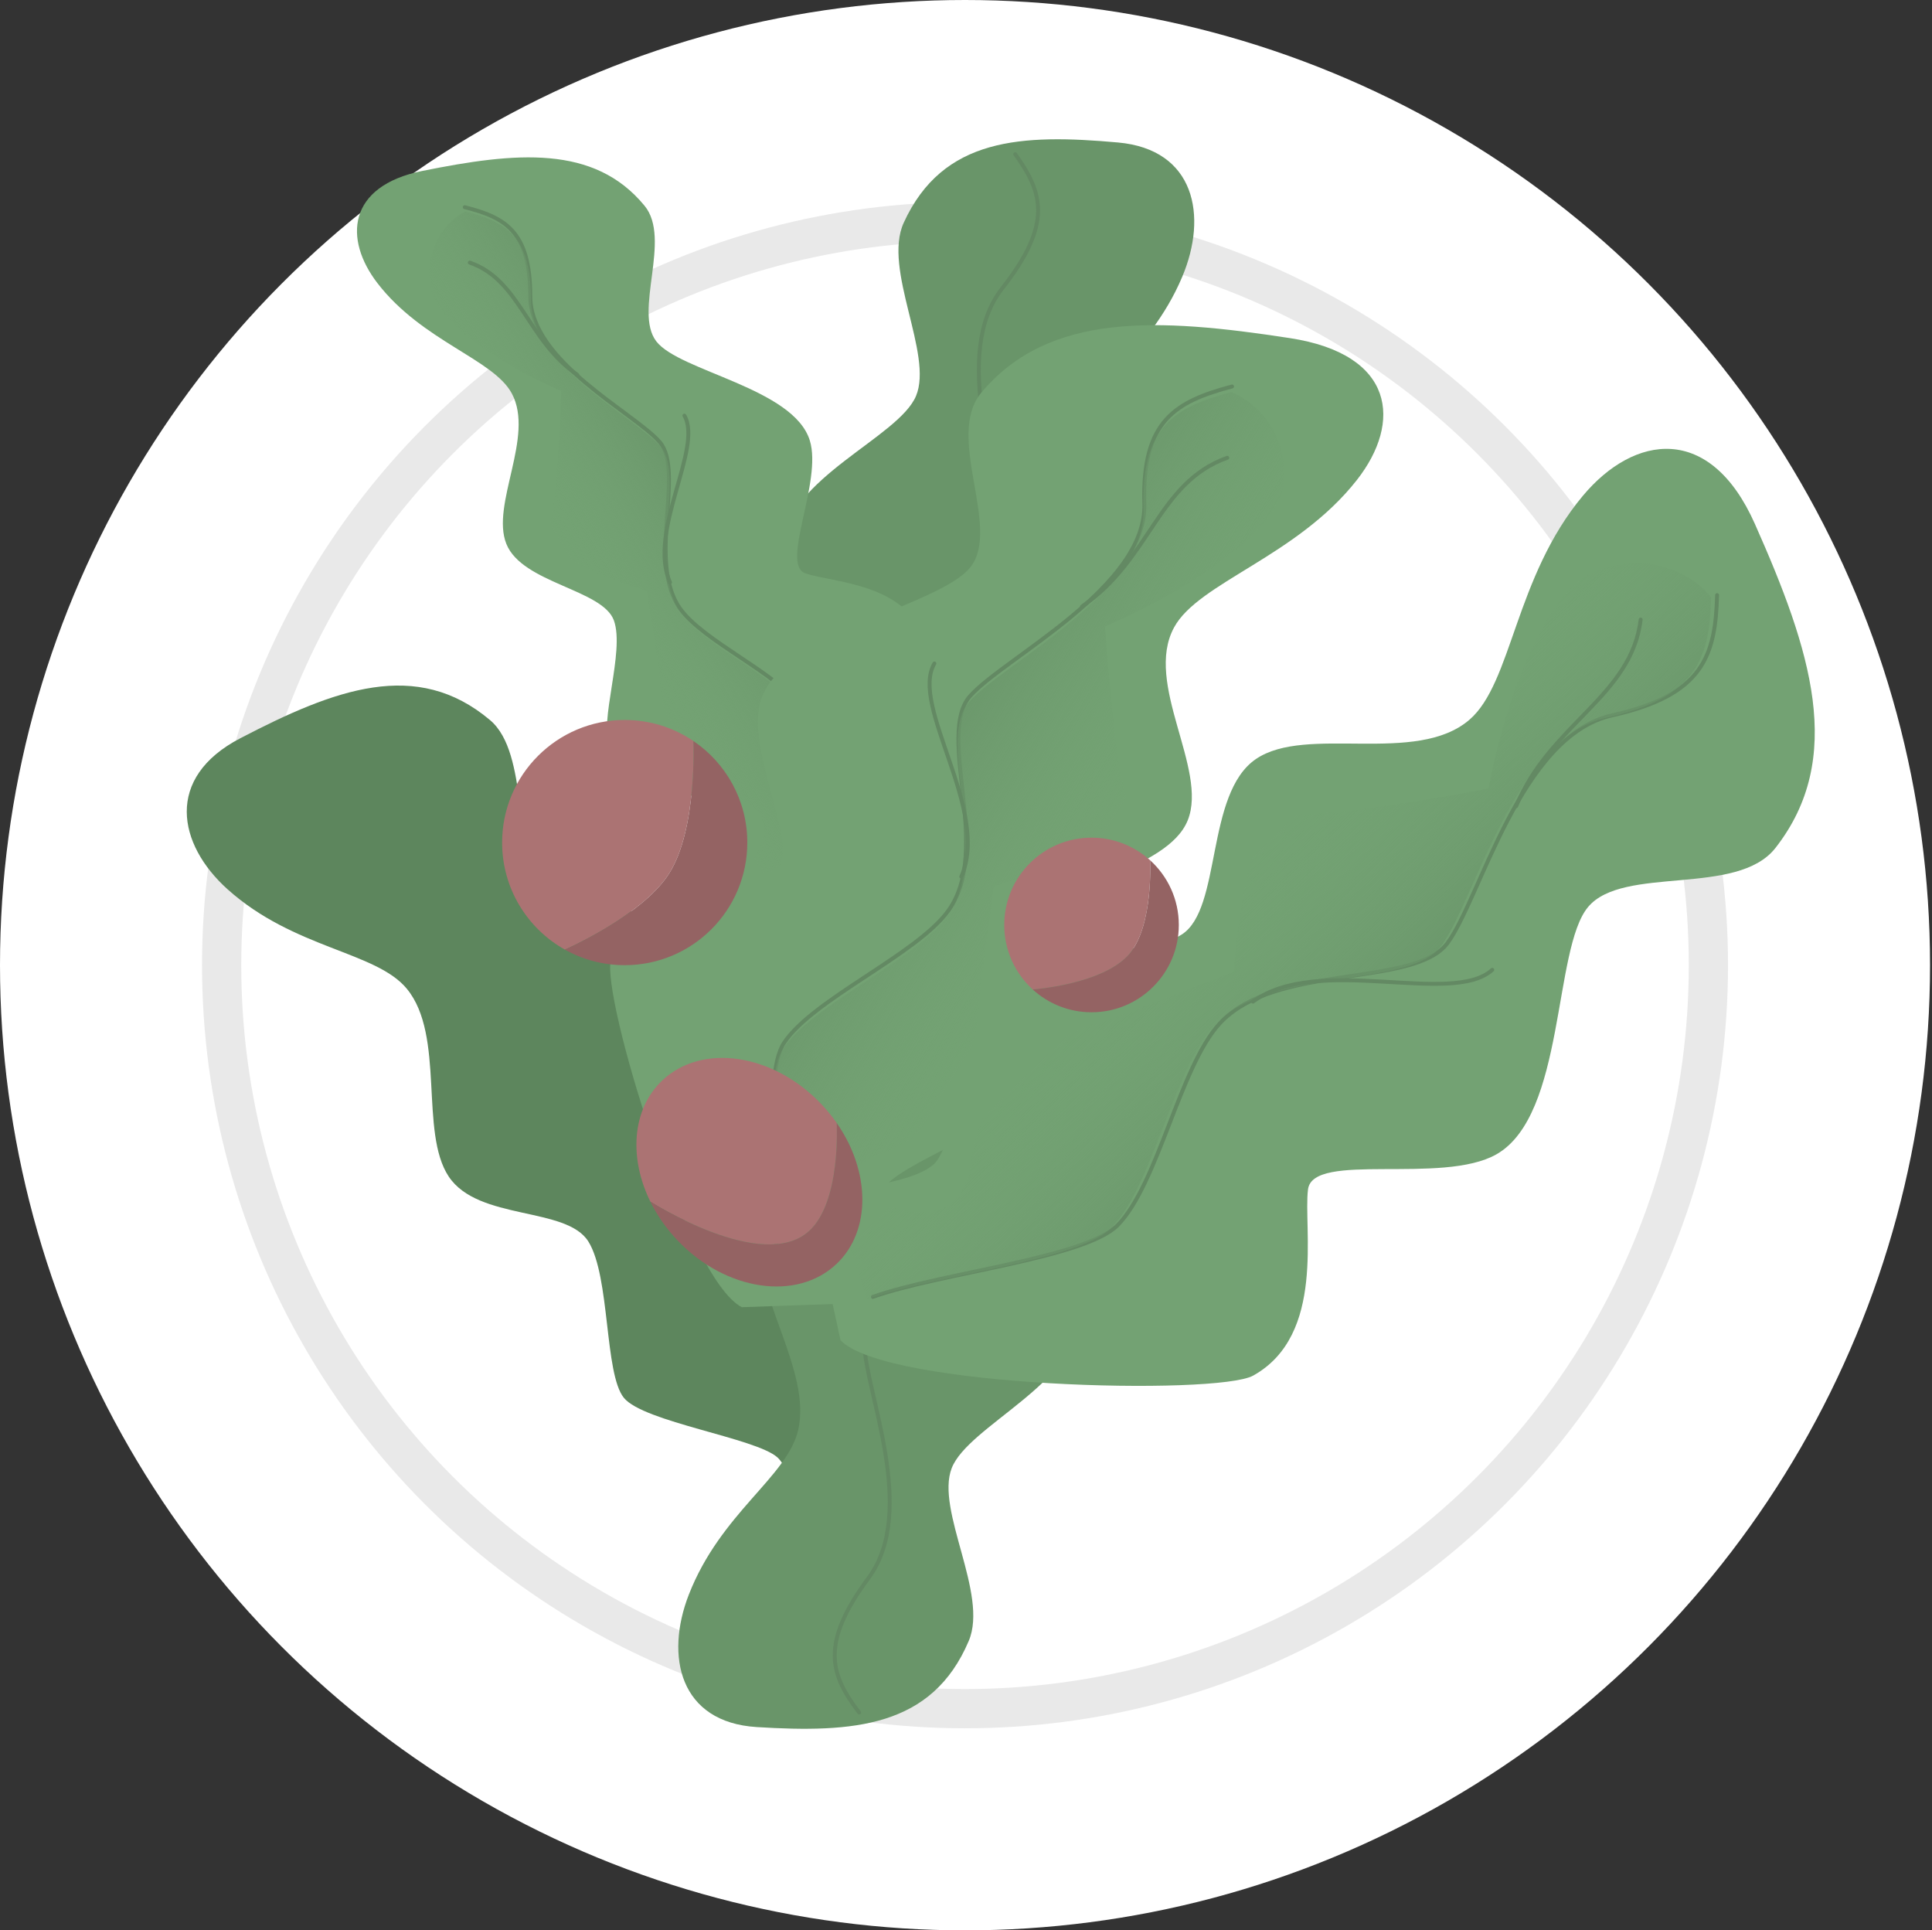 <svg width="985" height="984" viewBox="0 0 985 984" fill="none" xmlns="http://www.w3.org/2000/svg">
<rect x="0" y="0" width="985" height="984" fill="#333333" stroke="none"/>
<circle cx="492" cy="492" r="492" fill="white"/>
<circle cx="492" cy="492" r="379" fill="white" stroke="#E9E9E9" stroke-width="20"/>
<path d="M396.345 742.9C405.186 750.845 410.271 784.346 411.709 800.103L469.277 785.596C486.853 765.417 480.917 616.879 472.109 600.851C454.136 568.14 412.284 578.496 397.132 576.3C381.98 574.105 391.837 516.154 378.223 491.929C360.853 461.021 295.652 466.655 278.171 450.946C260.689 435.237 270.199 384.227 249.839 367.07C212.428 335.544 170.782 351.202 122.497 376.333C83.869 396.438 90.529 430.441 116.056 453.342C150.004 483.796 191.769 484.948 207.458 504.072C227.07 527.976 213.737 577.092 228.771 599.738C243.805 622.384 288.815 614.866 299.996 632.907C311.177 650.949 308.071 700.12 318.051 712.514C328.03 724.908 385.293 732.968 396.345 742.9Z" fill="#5D865D"/>
<path d="M472.576 516.756C468.047 527.512 475.737 560.354 480.148 575.431L427.089 584.428C405.286 572.663 357.372 433.499 358.996 415.31C362.311 378.189 400.816 371.472 412.642 363.563C424.467 355.654 395.646 306.089 398.353 278.48C401.807 243.254 458.059 223.116 467.014 201.851C475.969 180.586 449.906 137.281 460.74 113.564C480.648 69.984 520.869 68.232 569.985 72.63C609.28 76.148 615.838 110.065 602.746 141.081C585.336 182.328 550.998 199.615 544.749 223.329C536.938 252.973 565.508 293.048 561.058 319.754C556.607 346.459 516.484 357.017 513.601 377.984C510.718 398.951 530.798 443.049 526.905 458.343C523.012 473.64 478.238 503.313 472.576 516.756Z" fill="#699569"/>
<path d="M400.078 546.371C417.085 519.088 462.795 471.766 465.818 451.931C469.597 427.139 448.886 384.334 451.918 358.956C456.136 323.646 509.291 290.534 509.817 266.808C510.342 243.083 484.556 180.608 510.95 147.011C537.066 113.767 531.417 97.902 517.594 78.607" stroke="#638963" stroke-width="2" stroke-linecap="round"/>
<path d="M471.048 433.752C475.282 422.876 466.697 390.257 461.876 375.305L514.669 364.862C536.785 376.026 588.485 513.829 587.358 532.056C585.059 569.254 546.752 577.02 535.147 585.25C523.542 593.479 553.707 642.238 551.755 669.911C549.265 705.217 493.585 726.885 485.214 748.387C476.844 769.889 504.081 812.465 493.898 836.47C475.189 880.578 435.031 883.428 385.814 880.374C346.437 877.931 338.955 844.206 351.193 812.843C367.47 771.136 401.322 752.918 406.921 729.041C413.919 699.196 384.265 659.916 387.984 633.099C391.702 606.281 431.522 594.631 433.831 573.593C436.14 552.556 414.863 509.023 418.336 493.628C421.81 478.23 465.756 447.345 471.048 433.752Z" fill="#699569"/>
<path d="M542.71 402.167C526.455 429.904 482.055 478.457 479.575 498.368C476.476 523.254 498.349 565.477 496.011 590.929C492.76 626.34 440.529 660.893 440.652 684.624C440.776 708.355 468.259 770.102 442.794 804.407C417.595 838.353 423.676 854.058 438.021 872.968" stroke="#638963" stroke-width="2" stroke-linecap="round"/>
<path d="M372.573 418.434C378.522 426.18 375.472 452.579 373.203 464.813L426.754 465C446.624 453.111 474.661 339.288 470.55 325.418C462.161 297.112 423.273 296.832 410.524 292.22C397.774 287.609 419.35 245.568 412.871 224.546C404.607 197.725 346.372 189.322 334.61 174.008C322.847 158.693 342.567 121.85 328.613 104.878C302.974 73.692 263.081 77.472 215.267 87.147C177.015 94.888 175.23 121.975 192.414 144.308C215.267 174.008 251.505 183.002 260.937 200.557C272.727 222.502 250.091 257.166 258.162 277.266C266.234 297.367 307.247 300.413 312.982 316.272C318.717 332.131 305.005 368.825 310.953 380.164C316.902 391.507 365.137 408.754 372.573 418.434Z" fill="#73A273"/>
<path d="M414.273 450.528C411.132 425.502 417.185 374.261 408.277 360.582C397.141 343.487 358.593 327.133 346.6 310.037C329.915 286.251 349.17 240.164 336.321 225.298C323.472 210.431 270.361 184.414 270.362 150.964C270.362 117.866 257.512 110.825 236.954 105.621" stroke="#638963" stroke-width="2" stroke-linecap="round"/>
<path style="mix-blend-mode:luminosity" d="M408.636 362.813C417.545 376.492 411.492 427.73 414.633 452.755L367.519 457.217C382.367 444.579 404.525 416.63 374.372 405.927C344.219 395.221 336.681 361.821 336.681 346.46L329.828 301.117C311.268 295.666 275.176 282.088 279.288 271.384C283.399 260.68 285.569 218.855 286.14 199.281C265.011 190.361 222.066 167.02 219.324 145.018C216.583 123.015 230.175 111.072 237.313 107.851C257.872 113.055 270.722 120.096 270.721 153.194C270.721 186.644 323.831 212.661 336.681 227.527C349.53 242.394 330.275 288.481 346.96 312.267C358.953 329.363 397.501 345.717 408.636 362.813Z" fill="url(#paint0_linear_6_878)"/>
<path d="M341.579 296.832C330.067 270.839 358.515 228.485 348.938 211.864" stroke="#638963" stroke-width="2" stroke-linecap="round"/>
<path d="M294.347 191.104C268.649 173.264 265.222 142.788 239.524 133.868" stroke="#638963" stroke-width="2" stroke-linecap="round"/>
<path d="M451.843 604.226C443.866 614.424 449.191 648.15 452.85 663.741L378.218 666.348C350.039 651.977 306.33 507.223 311.495 489.251C322.037 452.574 376.229 450.495 393.811 444.017C411.394 437.539 379.611 384.57 387.786 357.32C398.215 322.553 479.042 309.2 494.814 289.037C510.585 268.875 481.601 222.49 500.359 200.104C534.827 158.97 590.585 162.056 657.623 172.352C711.254 180.589 714.844 215.253 691.801 244.658C661.157 283.762 611.013 296.9 598.58 319.834C583.039 348.503 616 391.963 605.568 418.102C595.134 444.24 538.094 449.96 530.746 470.555C523.397 491.15 544.002 537.609 536.172 552.416C528.343 567.228 461.813 591.481 451.843 604.226Z" fill="#73A273"/>
<path d="M395.025 647.233C398.385 614.996 387.863 549.54 399.724 531.601C414.55 509.182 467.614 486.502 483.634 464.043C505.923 432.797 477.21 374.536 494.515 354.899C511.819 335.263 584.788 299.545 583.426 256.641C582.079 214.188 599.703 204.588 628.147 197.006" stroke="#638963" stroke-width="2" stroke-linecap="round"/>
<path style="mix-blend-mode:luminosity" d="M399.313 534.479C387.452 552.418 397.974 617.869 394.615 650.106L460.464 653.747C439.255 638.193 407.234 603.324 448.826 588.264C490.418 573.198 499.567 530.026 498.942 510.323L506.649 451.861C532.297 444.049 582.05 425.038 575.884 411.49C569.717 397.943 564.991 344.393 563.399 319.311C592.487 306.936 651.396 275.1 654.322 246.758C657.247 218.415 637.817 203.698 627.736 199.882C599.292 207.465 581.669 217.064 583.016 259.517C584.377 302.421 511.409 338.139 494.104 357.776C476.799 377.412 505.512 435.673 483.223 466.92C467.203 489.379 414.139 512.058 399.313 534.479Z" fill="url(#paint1_linear_6_878)"/>
<path d="M490.095 446.885C505.084 413.036 463.71 359.97 476.382 338.227" stroke="#638963" stroke-width="2" stroke-linecap="round"/>
<path d="M551.628 309.186C586.721 285.168 590.258 245.926 625.714 233.349" stroke="#638963" stroke-width="2" stroke-linecap="round"/>
<path d="M477.185 592.301C468.135 603.105 429.989 607.068 412.045 607.701L428.536 683.201C451.503 707.474 620.629 711.359 638.883 701.228C676.135 680.552 664.363 625.68 666.871 606.275C669.378 586.871 735.355 604.113 762.944 588.409C798.144 568.373 791.761 483.703 809.656 462.34C827.55 440.978 885.624 457.231 905.169 432.263C941.082 386.385 923.274 331.366 894.684 267.032C871.811 215.566 833.091 221.526 807.005 252.723C772.314 294.21 770.982 348.076 749.201 366.857C721.974 390.334 666.057 369.29 640.265 386.95C614.474 404.611 623.014 463.342 602.466 476.384C581.919 489.426 525.934 481.59 511.82 493.517C497.701 505.446 488.497 578.796 477.185 592.301Z" fill="#73A273"/>
<path d="M445.02 661.09C479.293 648.834 553.376 641.33 569.859 624.5C590.458 603.462 601.436 544.039 621.769 521.795C650.059 490.846 721.01 503.553 737.934 480.799C754.858 458.046 774.892 375.083 822.016 364.618C868.646 354.262 874.545 333.956 875.443 303.365" stroke="#638963" stroke-width="2" stroke-linecap="round"/>
<path style="mix-blend-mode:luminosity" d="M566.828 625.704C550.345 642.535 476.267 650.038 441.994 662.293L420.967 597.315C443.417 614.279 489.725 636.75 495.368 590.922C501.017 545.093 545.712 524.023 567.352 519.216L629.087 495.375C630.96 467.521 638.796 412.427 655.162 414.87C671.528 417.314 731.13 407.284 758.885 401.964C764.84 369.406 784.286 301.602 814.425 290.856C844.564 280.109 865.642 295.521 872.413 304.569C871.516 335.161 865.617 355.466 818.987 365.822C771.863 376.287 751.828 459.25 734.905 482.004C717.981 504.757 647.03 492.05 618.74 522.999C598.407 545.244 587.429 604.667 566.828 625.704Z" fill="url(#paint2_linear_6_878)"/>
<path d="M638.801 510.589C671.818 486.238 740.387 513.063 760.807 494.371" stroke="#638963" stroke-width="2" stroke-linecap="round"/>
<path d="M772.972 410.968C790.064 369.182 831.928 354.819 836.454 315.824" stroke="#638963" stroke-width="2" stroke-linecap="round"/>
<path fill-rule="evenodd" clip-rule="evenodd" d="M512 471.5C512 484.518 517.59 496.23 526.5 504.368C526.5 504.368 562.836 501.869 576 486C588.122 471.388 586.354 438.5 586.354 438.5C578.459 431.353 567.988 427 556.5 427C531.923 427 512 446.923 512 471.5Z" fill="#AB7373"/>
<path d="M556.5 516C581.077 516 601 496.077 601 471.5C601 458.411 595.349 446.643 586.354 438.5C586.354 438.5 588.122 471.388 576 486C562.836 501.869 526.5 504.368 526.5 504.368C534.412 511.593 544.941 516 556.5 516Z" fill="#946363"/>
<path fill-rule="evenodd" clip-rule="evenodd" d="M256 429.5C256 452.942 268.906 473.37 288 484.066C288 484.066 327.142 467.021 341 445.5C355.574 422.867 353.5 377.712 353.5 377.712C343.514 370.95 331.468 367 318.5 367C283.982 367 256 394.982 256 429.5Z" fill="#AB7373"/>
<path d="M318.5 492C353.018 492 381 464.018 381 429.5C381 407.95 370.094 388.948 353.5 377.712C353.5 377.712 355.574 422.867 341 445.5C327.142 467.021 288 484.066 288 484.066C297.021 489.119 307.424 492 318.5 492Z" fill="#946363"/>
<path fill-rule="evenodd" clip-rule="evenodd" d="M426.567 572.411C424.222 569.045 421.567 565.786 418.608 562.682C394.026 536.9 357.735 531.602 337.549 550.848C322.174 565.508 320.578 590.18 331.554 612.5C331.554 612.5 388.721 649.137 412.5 627.5C428.923 612.556 426.567 572.411 426.567 572.411Z" fill="#AB7373"/>
<path d="M345.509 632.378C370.09 658.16 406.382 663.458 426.567 644.212C444.323 627.283 443.703 597.003 426.567 572.411C426.567 572.411 428.923 612.556 412.5 627.5C388.721 649.137 331.554 612.5 331.554 612.5C334.987 619.482 339.651 626.235 345.509 632.378Z" fill="#946363"/>
<defs>
<linearGradient id="paint0_linear_6_878" x1="400.567" y1="288.481" x2="322.262" y2="336.362" gradientUnits="userSpaceOnUse">
<stop stop-color="#679267"/>
<stop offset="1" stop-color="#73A173" stop-opacity="0"/>
</linearGradient>
<linearGradient id="paint1_linear_6_878" x1="407.537" y1="438.78" x2="513.752" y2="504.603" gradientUnits="userSpaceOnUse">
<stop stop-color="#679267"/>
<stop offset="1" stop-color="#73A173" stop-opacity="0"/>
</linearGradient>
<linearGradient id="paint2_linear_6_878" x1="669.023" y1="591.078" x2="577.067" y2="495.744" gradientUnits="userSpaceOnUse">
<stop stop-color="#679267"/>
<stop offset="1" stop-color="#73A173" stop-opacity="0"/>
</linearGradient>
</defs>
</svg>
